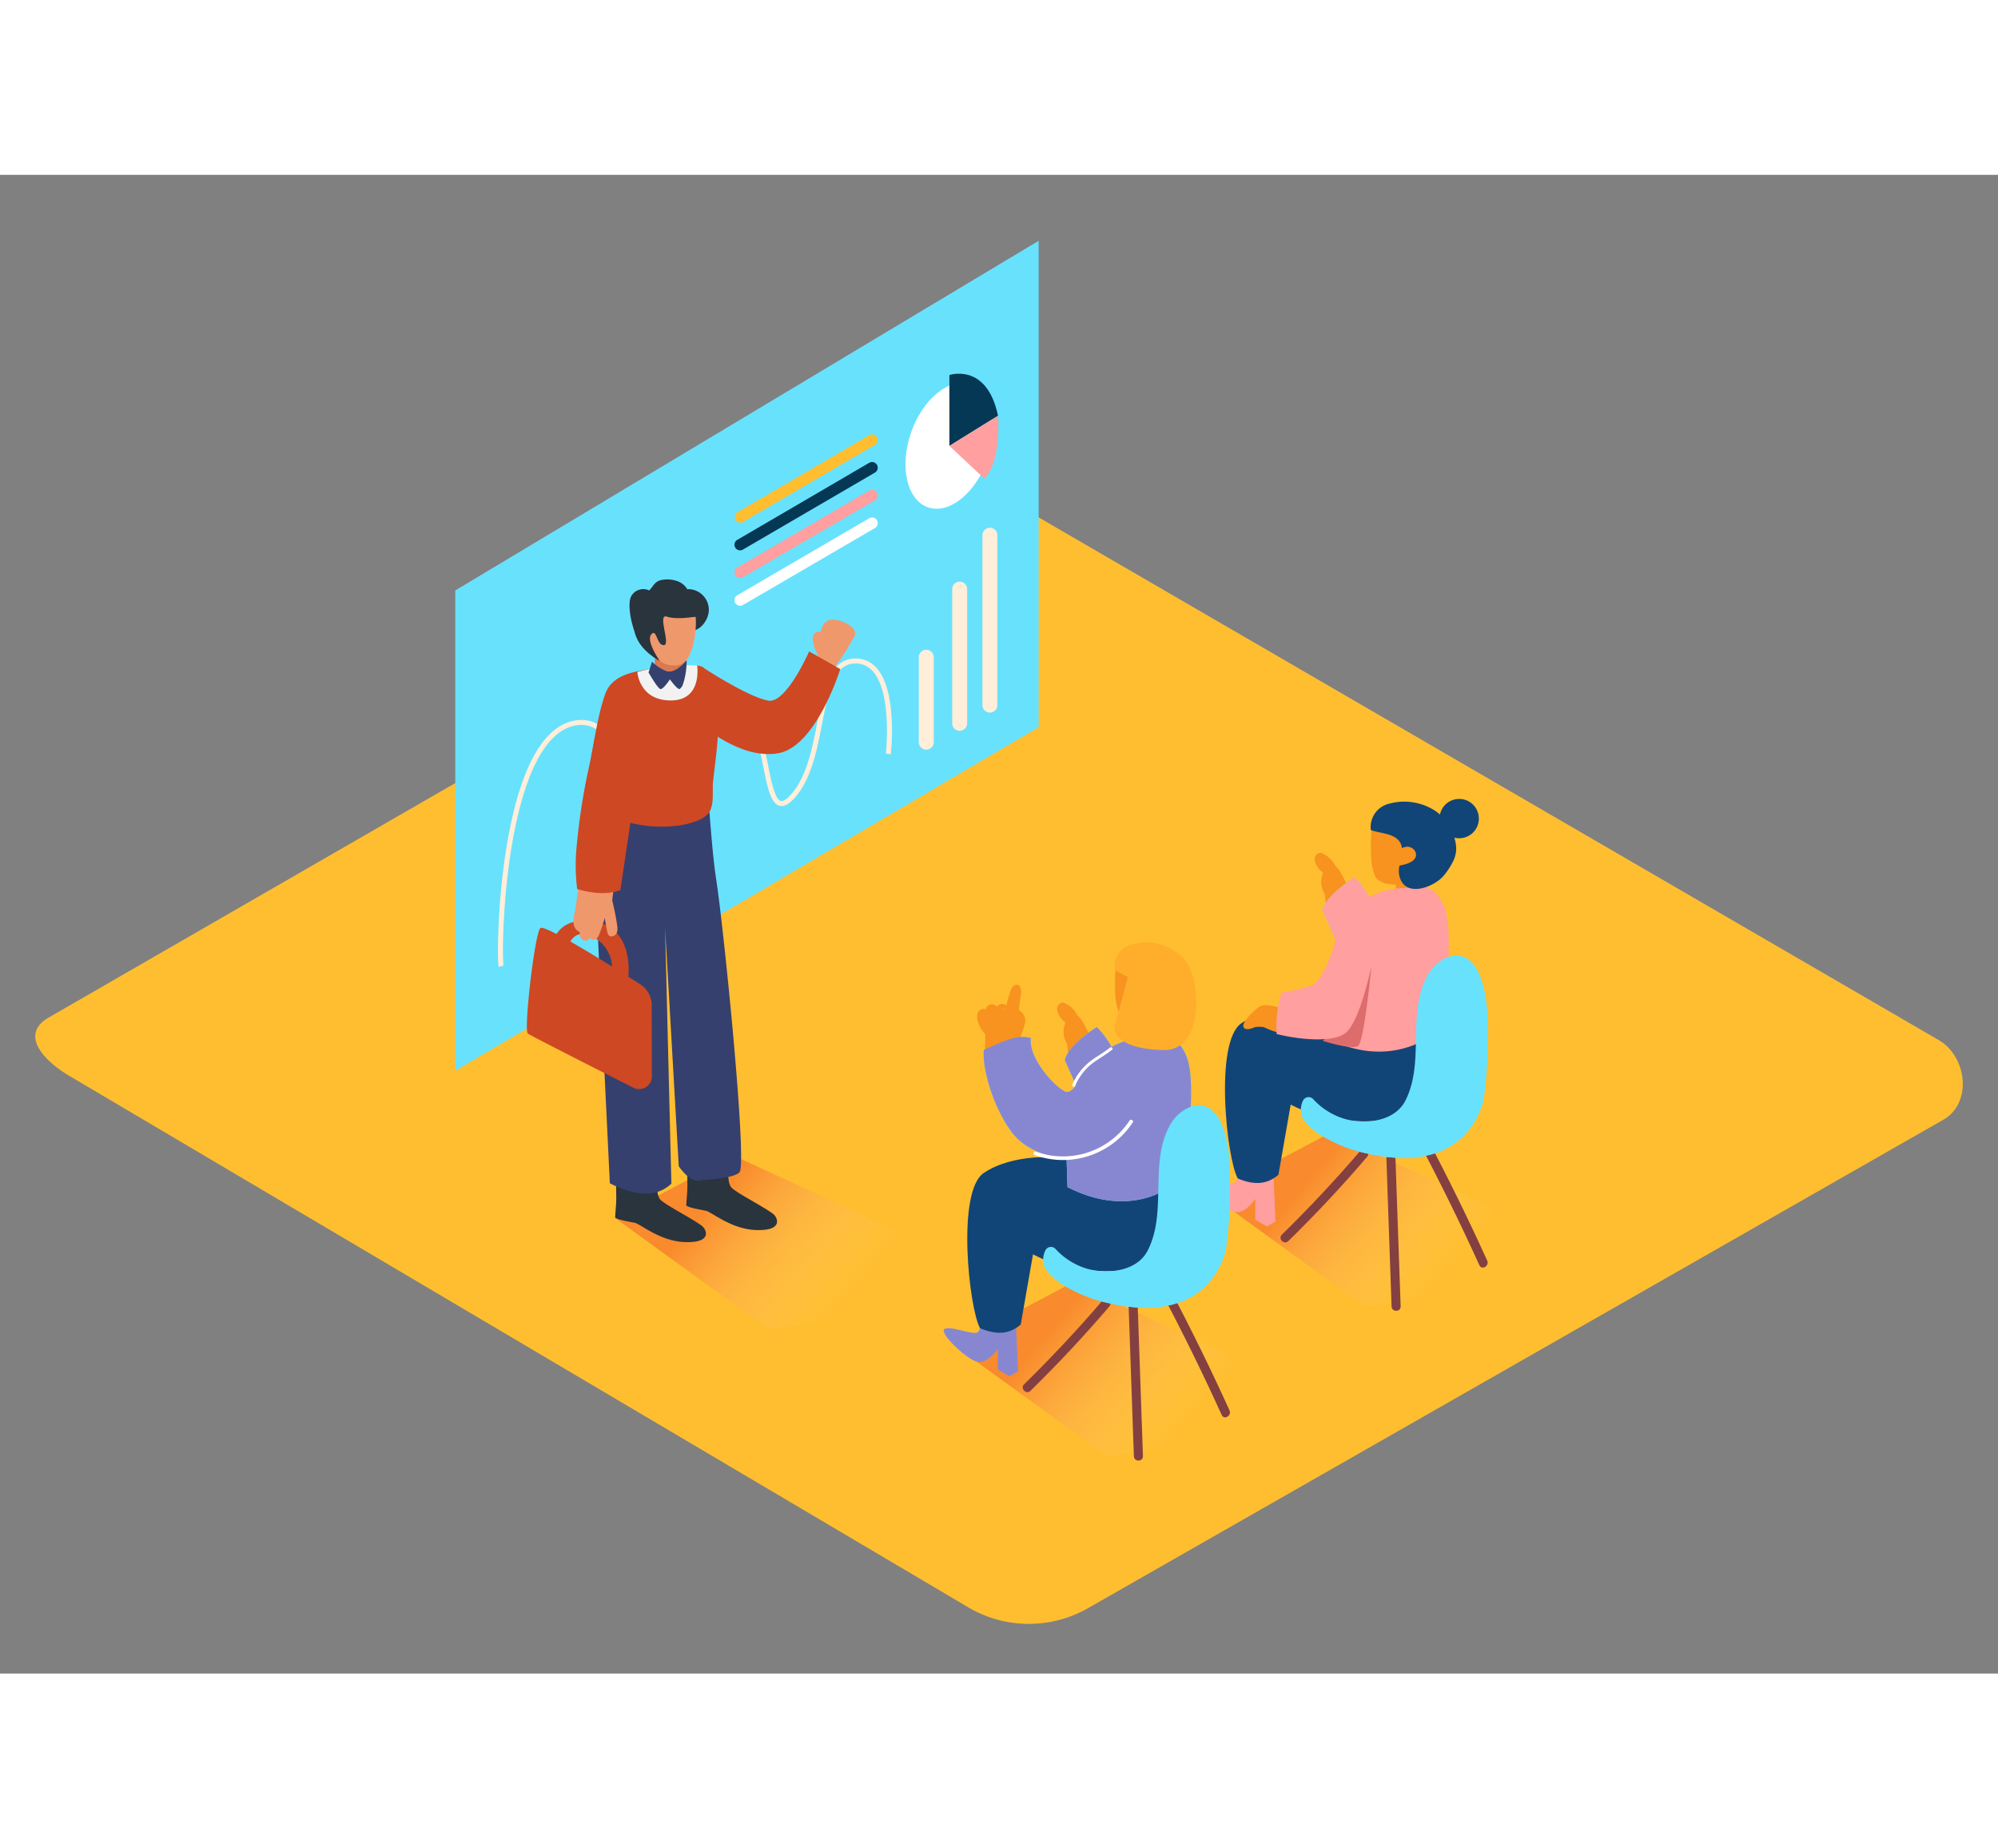 <svg id="Layer_2" data-name="Layer 2" xmlns="http://www.w3.org/2000/svg" xmlns:xlink="http://www.w3.org/1999/xlink" viewBox="0 0 400 300" class="styles_logo__3Jd-a" width="200" height="185"><rect x="0" y="0" width="400" height="300" fill="#808080" stroke="none"/><defs><linearGradient id="linear-gradient__ZElBhAbC" x1="243.96" y1="223.42" x2="269.08" y2="202.13" gradientTransform="matrix(-1, 0, 0, 1, 414.32, 0)" gradientUnits="userSpaceOnUse"><stop offset="0" stop-color="#fff" stop-opacity="0"/><stop offset="1" stop-color="#ed1c24"/></linearGradient><linearGradient id="linear-gradient-2__ZElBhAbC" x1="124.53" y1="218.88" x2="149.65" y2="197.59" xmlns:xlink="http://www.w3.org/1999/xlink" xlink:href="#linear-gradient__ZElBhAbC"/><linearGradient id="linear-gradient-3__ZElBhAbC" x1="176.11" y1="248.86" x2="201.23" y2="227.57" xmlns:xlink="http://www.w3.org/1999/xlink" xlink:href="#linear-gradient__ZElBhAbC"/></defs><title>PP</title><path d="M194.28,287,14.56,180.76c-5.72-3.21-10.63-8.49-5.05-11.94l180.37-104c2.71-1.68,6.82-2.78,9.57-1.18L388.11,173.18c5.72,3.32,6.75,12.6,1,15.93L218,286.81A23.9,23.9,0,0,1,194.28,287Z" fill="#ffbe30"/><path d="M172.6,227.05c-3.8,1.16-7.6,2.31-11.5,3.09a58.88,58.88,0,0,1-7.2.83l-4-2.74-26.7-19.37,23.66-12.53,47.12,21.62C187.67,222.53,179.94,224.8,172.6,227.05Z" opacity="0.32" fill="url(#linear-gradient__ZElBhAbC)"/><polygon points="91.15 83.19 91.15 179.32 207.94 110.55 207.94 13.2 91.15 83.19" fill="#68e1fd"/><path d="M292,222.51c-3.8,1.16-7.6,2.31-11.5,3.09a58.88,58.88,0,0,1-7.2.83l-4-2.74-26.7-19.37,23.66-12.53,47.12,21.62C307.1,218,299.36,220.26,292,222.51Z" opacity="0.32" fill="url(#linear-gradient-2__ZElBhAbC)"/><path d="M265.08,180.73a12.16,12.16,0,0,1,9.72-2.26c3.82.84,7.13,3.24,11,3.83.62.09,3.07-.07,3.45.29,10.83,10.25-19.44,9.15-19.44,9.15-2.94-2.41-5.7-4.77-8.62-7.21C262.08,182.57,263.57,181.79,265.08,180.73Z" fill="#f8997c"/><path d="M279.33,195.59l1.08,30.92c0,1.17-1.78,1.17-1.82,0l-1.08-30.92C277.46,194.42,279.29,194.42,279.33,195.59Z" fill="#844040"/><path d="M256.63,212.14q8.27-8.09,15.8-16.89c.76-.89,2,.4,1.29,1.29q-7.52,8.79-15.8,16.89C257.08,214.25,255.79,213,256.63,212.14Z" fill="#844040"/><path d="M285.65,192.73q6.42,12.12,12.09,24.61c.48,1.06-1.09,2-1.57.92q-5.67-12.49-12.09-24.61C283.52,192.61,285.1,191.69,285.65,192.73Z" fill="#844040"/><path d="M261.71,183.62a14.66,14.66,0,0,0,7.33,5.3c4.14,1.24,10.16.66,12.33-3.61,4-7.75.24-17.46,4.42-25a7.65,7.65,0,0,1,4.85-3.92c2.71-.58,4.57,1.42,5.55,3.78,1.76,4.23,1.7,9.5,1.61,14a75.35,75.35,0,0,1-.8,10.88s-2.53,15.12-22.27,11.06a30,30,0,0,1-9.7-3.54,13.31,13.31,0,0,1-4-3.43C259.87,187.42,260.67,185.36,261.71,183.62Z" fill="#68e1fd"/><polyline points="279.15 140.61 279.69 144.09 285.26 144.09 286.13 140.16" fill="#f7931e"/><path d="M248,198.13s.16,2.76-.69,3.53-5.46-1.37-6.68-.61,4.62,6.29,6.68,6.59,4-2.63,4-2.63v4.16l2.33,1.33,1.72-1-.51-11.35Z" fill="#ff9f9f"/><path d="M255.94,200.16c-2.45,2.11-5.09,2-8.14.74-2.19-3.85-4.77-27.31.71-31.06,5.88-4,15.07-3.31,16.61-2.87l22.52,3.69c1.73,2.94-2.85,18.34-12.85,18.77s-16.39-3.33-16.39-3.33Z" fill="#124577"/><path d="M264.69,135.8a5.34,5.34,0,0,1,2.52,2.31l0,.08c1.59,1.3,1.83,3.66,3.51,4.83,0,0,1.58,1.16,1.6,1.2s-.15-2.17-.15-2.15v0c.55,1.5,1.08,3,1.55,4.52a.94.94,0,0,1-.24.11l.18.09.15.09a.51.51,0,0,0,.3.34,1.2,1.2,0,0,1-1.67,1.41l-5.09-2.49a14.2,14.2,0,0,1-2-.58c0-.53-.08-1.06-.13-1.59a4.47,4.47,0,0,1-.34-4.22l-.09-.09,0-.06a3.88,3.88,0,0,1-1.6-2.53C263.15,136.34,263.88,135.42,264.69,135.8Z" fill="#f7931e"/><path d="M271.17,140.61s-5.81,3.6-6.41,6.61c0,0,4.08,8.86,3.8,9.21-4.61,6,9.21-3.8,9.21-3.8S275,144.22,271.17,140.61Z" fill="#68e1fd"/><path d="M271.17,140.61s-5.81,3.6-6.41,6.61c0,0,4.08,8.86,3.8,9.21-4.61,6,9.21-3.8,9.21-3.8S275,144.22,271.17,140.61Z" fill="#ff9f9f"/><path d="M289.11,146.47c-2.22-5.54-6.43-3.74-7.27-3.74-8.27,0-11.74,4.93-13.94,8.17a.46.46,0,0,1,0,.09A50.22,50.22,0,0,0,266,162.5c-.14,1.86-.17,3.76-.43,5.61-.21,1.44-.89,3.21,0,4.57.45.71,1.62.9,2.35,1.19a24.47,24.47,0,0,0,4.59,1.31,19.45,19.45,0,0,0,7.5-.08c2.59-.56,6.29-1.9,7.64-4.43C289.11,167.89,291.33,152,289.11,146.47Z" fill="#ff9f9f"/><path d="M274.64,130.22c0,.14-.86,8.83,1.08,10.74s7.11,1.12,8.39-1,2.85-4.85,1.48-8.09S274.87,128.08,274.64,130.22Z" fill="#f7931e"/><path d="M280.11,133.36c1.49,1.94-.41,4.6,0,6.71.85,4.83,6.88,2.63,8.92.22a14.94,14.94,0,0,0,1.83-2.77,5.79,5.79,0,0,0,.54-3.9,13.65,13.65,0,0,0-.66-2.22c-1.93-4.71-7.71-6.85-12.42-5.57a4.81,4.81,0,0,0-3.88,5.32C276.14,131.81,278.88,131.76,280.11,133.36Z" fill="#124577"/><path d="M278.84,136.92A.87.87,0,0,1,279,136a4.2,4.2,0,0,1,2.35-1.46,1.76,1.76,0,0,1,2.06,1.11c.6,2-2.6,2.55-3.91,2.72a.87.87,0,0,1-.87-.87A.78.78,0,0,1,278.84,136.92Z" fill="#f7931e"/><circle cx="292.13" cy="128.86" r="3.94" fill="#124577"/><path d="M274.56,158.38s-1.43,15.15-2.69,16-7.11-1.05-7.11-1.05S271.72,169.12,274.56,158.38Z" fill="#dd6c6c"/><path d="M255.83,166.62s-2.67-.9-3.87,0-3.45,3.12-3,4,2.25,0,2.25,0a5.11,5.11,0,0,1,1.85,0c.4.22,3.53,1.66,4.5,1S258.18,167.48,255.83,166.62Z" fill="#f7931e"/><path d="M267,154.71s-2.16,6.51-4.19,7.48a35,35,0,0,1-6.22,1.49,21.69,21.69,0,0,0-1,8.3c5.24,1.3,11.57,1.64,13.79-.21,3.22-2.67,5.47-14.88,5.47-14.88Z" fill="#ff9f9f"/><path d="M260.83,185.39a1.24,1.24,0,0,1,2.07-.37,14,14,0,0,0,6.13,3.9c4.14,1.24,10.16.66,12.33-3.61,3.94-7.73.27-17.39,4.37-24.92a8.3,8.3,0,0,1,3.08-3.28c3.7-2.14,6.17.2,7.36,3.05,1.76,4.23,1.7,9.5,1.61,14a75.35,75.35,0,0,1-.8,10.88s-2.53,15.12-22.27,11.06a30,30,0,0,1-9.7-3.54,13.31,13.31,0,0,1-4-3.43A3.88,3.88,0,0,1,260.83,185.39Z" fill="#68e1fd"/><path d="M240.44,252.49c-3.8,1.16-7.6,2.31-11.5,3.09a58.88,58.88,0,0,1-7.2.83l-4-2.74L191,234.3l23.66-12.53,47.12,21.62C255.52,248,247.78,250.25,240.44,252.49Z" opacity="0.32" fill="url(#linear-gradient-3__ZElBhAbC)"/><path d="M213.49,210.72a12.16,12.16,0,0,1,9.72-2.26c3.82.84,7.13,3.24,11,3.83.62.09,3.07-.07,3.45.29,10.83,10.25-19.44,9.15-19.44,9.15-2.94-2.41-5.7-4.77-8.62-7.21C210.5,212.55,212,211.77,213.49,210.72Z" fill="#f8997c"/><path d="M227.74,225.57l1.08,30.92c0,1.17-1.78,1.17-1.82,0l-1.08-30.92C225.88,224.4,227.7,224.4,227.74,225.57Z" fill="#844040"/><path d="M205,242.12q8.27-8.09,15.8-16.89c.76-.89,2,.4,1.29,1.29q-7.52,8.79-15.8,16.89C205.49,244.23,204.2,242.94,205,242.12Z" fill="#844040"/><path d="M234.06,222.71q6.42,12.12,12.09,24.61c.48,1.06-1.09,2-1.57.92q-5.67-12.49-12.09-24.61C231.94,222.6,233.51,221.67,234.06,222.71Z" fill="#844040"/><path d="M210.12,213.6a14.66,14.66,0,0,0,7.33,5.3c4.14,1.24,10.16.66,12.33-3.61,4-7.75.24-17.46,4.42-25a7.65,7.65,0,0,1,4.85-3.92c2.71-.58,4.57,1.42,5.55,3.78,1.76,4.23,1.7,9.5,1.61,14a75.35,75.35,0,0,1-.8,10.88s-2.53,15.12-22.27,11.06a30,30,0,0,1-9.7-3.54,13.31,13.31,0,0,1-4-3.43C208.28,217.4,209.08,215.35,210.12,213.6Z" fill="#68e1fd"/><path d="M196.46,228.11s.16,2.76-.69,3.53-5.46-1.37-6.68-.61,4.62,6.29,6.68,6.59,4-2.63,4-2.63v4.16l2.33,1.33,1.72-1-.51-11.35Z" fill="#8787d1"/><path d="M204.35,230.14c-2.45,2.11-5.09,2-8.14.74-2.19-3.85-4.77-27.31.71-31.06,5.88-4,15.07-3.31,16.61-2.87l22.52,3.69c1.73,2.94-2.85,18.34-12.85,18.77s-16.39-3.33-16.39-3.33Z" fill="#124577"/><path d="M213.11,165.78a5.34,5.34,0,0,1,2.52,2.31l0,.08c1.59,1.3,1.83,3.66,3.51,4.83,0,0,1.58,1.16,1.6,1.2s-.15-2.17-.15-2.15v0c.55,1.5,1.08,3,1.55,4.52a.94.94,0,0,1-.24.11l.18.09.15.09a.51.51,0,0,0,.3.34,1.2,1.2,0,0,1-1.67,1.41l-5.09-2.49a14.2,14.2,0,0,1-2-.58c0-.53-.08-1.06-.13-1.59a4.47,4.47,0,0,1-.34-4.22l-.09-.09,0-.06a3.88,3.88,0,0,1-1.6-2.53C211.57,166.33,212.3,165.4,213.11,165.78Z" fill="#f7931e"/><path d="M219.58,170.59s-5.81,3.6-6.41,6.61c0,0,4.08,8.86,3.8,9.21-4.61,6,9.21-3.8,9.21-3.8S223.39,174.2,219.58,170.59Z" fill="#68e1fd"/><path d="M206.37,172.8c-.48,4,4.64,9.6,6.79,10.67,3,1.48,4.11-10.81,17.1-10.76.84,0,5.05-1.79,7.27,3.74s0,21.42-1.48,24.18c-1.3,2.44-10,8.31-22.34,2l-.18-5.72s-7.3-.16-11.17-5.53c-3.6-5-5.75-12.53-5.41-16.22C199.88,173.93,203.5,171.85,206.37,172.8Z" fill="#68e1fd"/><path d="M219.58,170.59s-5.81,3.6-6.41,6.61c0,0,4.08,8.86,3.8,9.21-4.61,6,9.21-3.8,9.21-3.8S223.39,174.2,219.58,170.59Z" fill="#8787d1"/><path d="M197.14,171.92a.46.46,0,0,0,.14.1q-.06,1.82-.1,3.65c0,.61.94.53.95-.08v-.16a.53.53,0,0,0,.63-.36l0-.12a.44.44,0,0,0,.46-.06.52.52,0,0,0,.34-.19.55.55,0,0,0,.41.21l0,.43c0,.53.88.59.94.05l0-.38c.14.4.88.4.92-.08l0-.53a.46.46,0,0,0,.16-.08v.09a.48.48,0,0,0,.94.05l.06-.24a.45.45,0,0,0,.62-.2,20.4,20.4,0,0,0,1.52-3.95,2.37,2.37,0,0,0-.84-2.67.43.43,0,0,0-.31-.12v0c.06-.65.13-1.31.21-2a11.08,11.08,0,0,0,.2-1.39,1.5,1.5,0,0,0-.06-1c-.11-.47-.37-.88-.92-.78-.85.16-1.19,1.42-1.4,2.11a19.53,19.53,0,0,0-.55,2.09,1.22,1.22,0,0,0-.38-.28,1.3,1.3,0,0,0-1.41.38l-.07.09a1.43,1.43,0,0,0-.36-.29,1.24,1.24,0,0,0-1.4.06,1.39,1.39,0,0,0-.5.78,1.23,1.23,0,0,0-1.65.88C195.38,169.29,196.23,170.92,197.14,171.92Zm3.9-4.85h-.28a.54.54,0,0,0-.06-.12.31.31,0,0,1,.26,0Z" fill="#f7931e"/><path d="M223.39,158.08c0,.13-.8,8.26,1,10s6.65,1.05,7.85-.9,2.67-4.53,1.39-7.56S223.6,156.08,223.39,158.08Z" fill="#f7931e"/><path d="M226,163.36a.81.81,0,0,1,.14-.86,3.93,3.93,0,0,1,2.19-1.36,1.64,1.64,0,0,1,1.92,1c.56,1.84-2.43,2.38-3.66,2.54a.82.82,0,0,1-.81-.81A.73.73,0,0,1,226,163.36Z" fill="#ffe8e6"/><path d="M206.37,172.8c-.48,4,4.64,9.6,6.79,10.67,3,1.48,4.11-10.81,17.1-10.76.84,0,5.05-1.79,7.27,3.74s0,21.42-1.48,24.18c-1.3,2.44-10,8.31-22.34,2l-.18-5.72s-7.3-.16-11.17-5.53c-3.6-5-5.75-12.53-5.41-16.22C199.88,173.93,203.5,171.85,206.37,172.8Z" fill="#8787d1"/><path d="M207.39,195.54a16,16,0,0,0,18.75-6.23c.26-.4.9,0,.64.37a16.74,16.74,0,0,1-19.58,6.56C206.75,196.1,206.94,195.38,207.39,195.54Z" fill="#fff"/><path d="M214.69,182.1a11.9,11.9,0,0,1,2.88-4.07c1.41-1.29,3.17-2.11,4.64-3.32.3-.24.72.18.42.42-1.4,1.14-3,1.93-4.41,3.11a11.46,11.46,0,0,0-3,4.16C215.05,182.75,214.53,182.45,214.69,182.1Z" fill="#fff"/><path d="M223.2,159.22l2.59,1.36s-2,7.61-2.6,9.61,1.8,4.81,9.61,5,7.41-11.61,5.61-16-7.21-6.41-11.61-5.21A4.54,4.54,0,0,0,223.2,159.22Z" fill="#ffae2c"/><path d="M209.25,215.38a1.24,1.24,0,0,1,2.07-.37,14,14,0,0,0,6.13,3.9c4.14,1.24,10.16.66,12.33-3.61,3.94-7.73.27-17.39,4.37-24.92a8.3,8.3,0,0,1,3.08-3.28c3.7-2.14,6.17.2,7.36,3.05,1.76,4.23,1.7,9.5,1.61,14a75.35,75.35,0,0,1-.8,10.88s-2.53,15.12-22.27,11.06a30,30,0,0,1-9.7-3.54,13.31,13.31,0,0,1-4-3.43A3.88,3.88,0,0,1,209.25,215.38Z" fill="#68e1fd"/><path d="M148.71,69.51,175.24,54a1.13,1.13,0,0,0-1.14-1.94L147.57,67.57a1.13,1.13,0,0,0,1.14,1.94Z" fill="#ffbe30"/><path d="M148.65,75.06l26.53-15.47A1.13,1.13,0,0,0,174,57.65L147.51,73.12a1.13,1.13,0,0,0,1.14,1.94Z" fill="#053855"/><path d="M148.65,80.61l26.53-15.47A1.13,1.13,0,0,0,174,63.2L147.51,78.66a1.13,1.13,0,0,0,1.14,1.94Z" fill="#ff9f9f"/><path d="M148.65,86.16l26.53-15.47A1.13,1.13,0,0,0,174,68.75L147.51,84.21a1.13,1.13,0,0,0,1.14,1.94Z" fill="#fff"/><ellipse cx="190.07" cy="54.26" rx="13.03" ry="8.12" transform="translate(76.2 215.82) rotate(-70.76)" fill="#fff"/><path d="M190.07,54.26V40.07s7.51-2.54,9.73,8.15Z" fill="#053855"/><path d="M190.07,54.26l7,6.55s3.24-2.53,2.76-12.59Z" fill="#ff9f9f"/><path d="M196.68,72.14v34a1.5,1.5,0,0,0,3,0v-34a1.5,1.5,0,0,0-3,0Z" fill="#ffeed9"/><path d="M190.63,82.93v26.85a1.5,1.5,0,0,0,3,0V82.93a1.5,1.5,0,0,0-3,0Z" fill="#ffeed9"/><path d="M183.94,96.56v17a1.5,1.5,0,0,0,3,0v-17a1.5,1.5,0,0,0-3,0Z" fill="#ffeed9"/><path d="M100.33,158.42c-.59-2.23,0-45.35,14.48-48.63S127,148.3,134,133.3s-4.41-29.72,8.78-30.77,8.38,30,15.81,22,4-27.23,12.69-27.22,6.57,18.6,6.57,18.6" fill="none" stroke="#ffeed9" stroke-miterlimit="10"/><path d="M167.32,98.29a58.6,58.6,0,0,0,3.85-6.12c.48-1.31-2-3-4.29-3.14s-2.54,2.46-2.54,2.46a1.28,1.28,0,0,0-1.51.68c-.56,1,.84,4.06,1,4.15l-2.67,3.27,4.45,2.18Z" fill="#ef986c"/><path d="M137.62,202.32c0-1.9-.09-3.81-.11-5.71l8.37,1.64s-.42,3.24.5,4.4,7.89,4.57,8.72,5.65,1.08,3.11-3.82,2.92-8.81-3.59-9.89-3.84-3.3-.55-4-1.05C137.44,205,137.62,203.65,137.62,202.32Z" fill="#2a343d"/><path d="M123.38,204.73c0-1.9-.09-3.81-.11-5.71l8.37,1.64s-.42,3.24.5,4.4,7.89,4.57,8.72,5.65,1.08,3.11-3.82,2.92-8.81-3.59-9.89-3.84-3.3-.55-4-1.05C123.2,207.41,123.39,206.06,123.38,204.73Z" fill="#2a343d"/><path d="M127.21,123.08l4.24.77a11.77,11.77,0,0,1,0-1.6c.89-.05,1.78-.13,2.66-.24,2.48-.3,4.52-2.79,6.85-3.71,1,4.81,1.28,15.31,2.45,22.94,1.49,9.66,6,54.49,4.74,58.21,0,0,.05,1.34-7.7,1.77,0,0-1.85,1.06-4.56-2.76l-2.74-47.74,1.26,51.22c-2.34,2.15-5.86,3.15-12.32-.08L118.95,137Z" fill="#35406e"/><path d="M133.55,120q-1,.11-2,.17c.53-9.1,3.36-29.43,9.42-1.92A25.89,25.89,0,0,1,133.55,120Z" fill="#35406e"/><path d="M122.48,159.71a7,7,0,0,0-4.4-7.43c-5.25-2.11-5.14,6.88-5.14,6.88l-2.63-1s-1.54-9.5,7.68-8.84,7.79,11.34,7.79,11.34Z" fill="#ce4823"/><path d="M115.26,146.57l.07-.33a.82.82,0,0,1,0-.33l1.15-8a.6.6,0,0,1,.43-.53,7.09,7.09,0,0,1,.23-1.41,2,2,0,0,1,2.3-.4c.39-.42,1.23-.49,1.34.23s.25,1.72.37,2.59h0l.07-.28a.71.71,0,0,1,.32-.45c.19-.64.34-1.3.5-1.94.23-1,1.72-.56,1.49.41q-.12.49-.24,1c.55-.16,1.23.23,1,.89a25.64,25.64,0,0,0-1.72,7.24c.37,1.51.68,3,.93,4.57.15.95.36,2.24-.85,2.57a.78.78,0,0,1-1-.54q-.35-1.55-.57-3.12-.17.58-.36,1.15a20.67,20.67,0,0,1-.86,2.39c-.2.43-.48.8-1,.79a.94.94,0,0,1-.8-.37.92.92,0,0,1-1.16.53c-.68-.2-.85-.92-.84-1.67C114.11,150.72,114.94,148.22,115.26,146.57Z" fill="#ef986c"/><path d="M115.51,133.8a123.57,123.57,0,0,1,2.43-15.38c.87-4.05,1.8-10.8,3.3-14.69,1.17-3,4.15-4,7.54-4.58a56.89,56.89,0,0,1,10.37-.86,1,1,0,0,0,.42-.07c.27,0,.54.1.81.17,1,.26,2.06,3.28,2.35,4.15a22.16,22.16,0,0,1,.91,5.18c.41,4.66-.41,9.18-.89,13.79-.2,2,.41,5.21-1.28,6.68-1.41,1.23-3.84,1.79-5.63,2.06a26.15,26.15,0,0,1-9.64-.53l-2,13.46c-3.73,1.45-8.65-.22-8.65-.22A38.5,38.5,0,0,1,115.51,133.8Z" fill="#ce4823"/><path d="M130.47,166.2a5,5,0,0,0-2.29-4.17c-5.51-3.52-19.14-12.08-20-11.25-1.12,1-3.37,20.44-2.51,21.1.65.49,14.41,7.46,21.16,10.86a2.53,2.53,0,0,0,3.67-2.26Z" fill="#ce4823"/><path d="M139.57,98.21s1.1,7-5.27,7-6.7-5.7-6.7-5.7A39.78,39.78,0,0,1,139.57,98.21Z" fill="#f2f2f2"/><path d="M140.38,98.38s9,6,13.4,6.87c3.62.68,8.21-9.85,8.21-9.85l6.23,3.53s-4.81,15.58-12.46,16.86-15.38-5.8-15.38-5.8" fill="#ce4823"/><path d="M131.08,96.56c.06.18,0,2.24,0,2.24l2.88.59h3l.55-2.17" fill="#db784d"/><path d="M130.53,97.46s1.8,1.8,3.42,1.94c1.37.12,3-1.62,3.5-2.17a14.25,14.25,0,0,1-.81,5c-.27.46-.53.76-.71.69-.63-.25-1.81-1.93-1.81-1.93s-1.32,2-1.88,1.94-2.4-3.32-2.4-3.32Z" fill="#35406e"/><path d="M126.55,84.06A2.78,2.78,0,0,1,130,83.2a.54.54,0,0,1,.09-.14c.72-.78,1-1.61,2.16-1.92a5.91,5.91,0,0,1,3.1.11A3.78,3.78,0,0,1,137.63,83a.47.47,0,0,1,.28-.07,4.16,4.16,0,0,1,4,4.25c-.09,1.88-1.57,4-3.51,4.11a6.94,6.94,0,0,1-2.91.38,1.18,1.18,0,0,1-.83-1.89l-.14-.09-.11,0a1,1,0,0,1-1.3.16l-.16-.1a3.36,3.36,0,0,1-.7-.25l-.27.09.09.28a1.11,1.11,0,0,1-.51,1.25,1.73,1.73,0,0,1-.66.15,6,6,0,0,0,2,1.8c1.06.53.46,2-.51,2,.47.35.29,2.51-.26,2.2a11.26,11.26,0,0,1-5.52-7.24C126.2,88.62,125.57,85.29,126.55,84.06Z" fill="#2a343d"/><path d="M139.22,88.43c.27,0,.28,9.1-3.47,9.71-4.73.76-6.5-4.85-6.5-4.85s-.69-4.16,2.25-5.55S135.84,89,139.22,88.43Z" fill="#ef986c"/><path d="M139.22,88.43s-3.73.69-5.72,0,.87,5.72-.61,5.72-1.39-3.47-2.51-2.17,1.7,5.32,1.7,5.32-4-2-4.94-5.49,3.5-6.76,7.75-6.42S139.22,88.43,139.22,88.43Z" fill="#2a343d"/></svg>